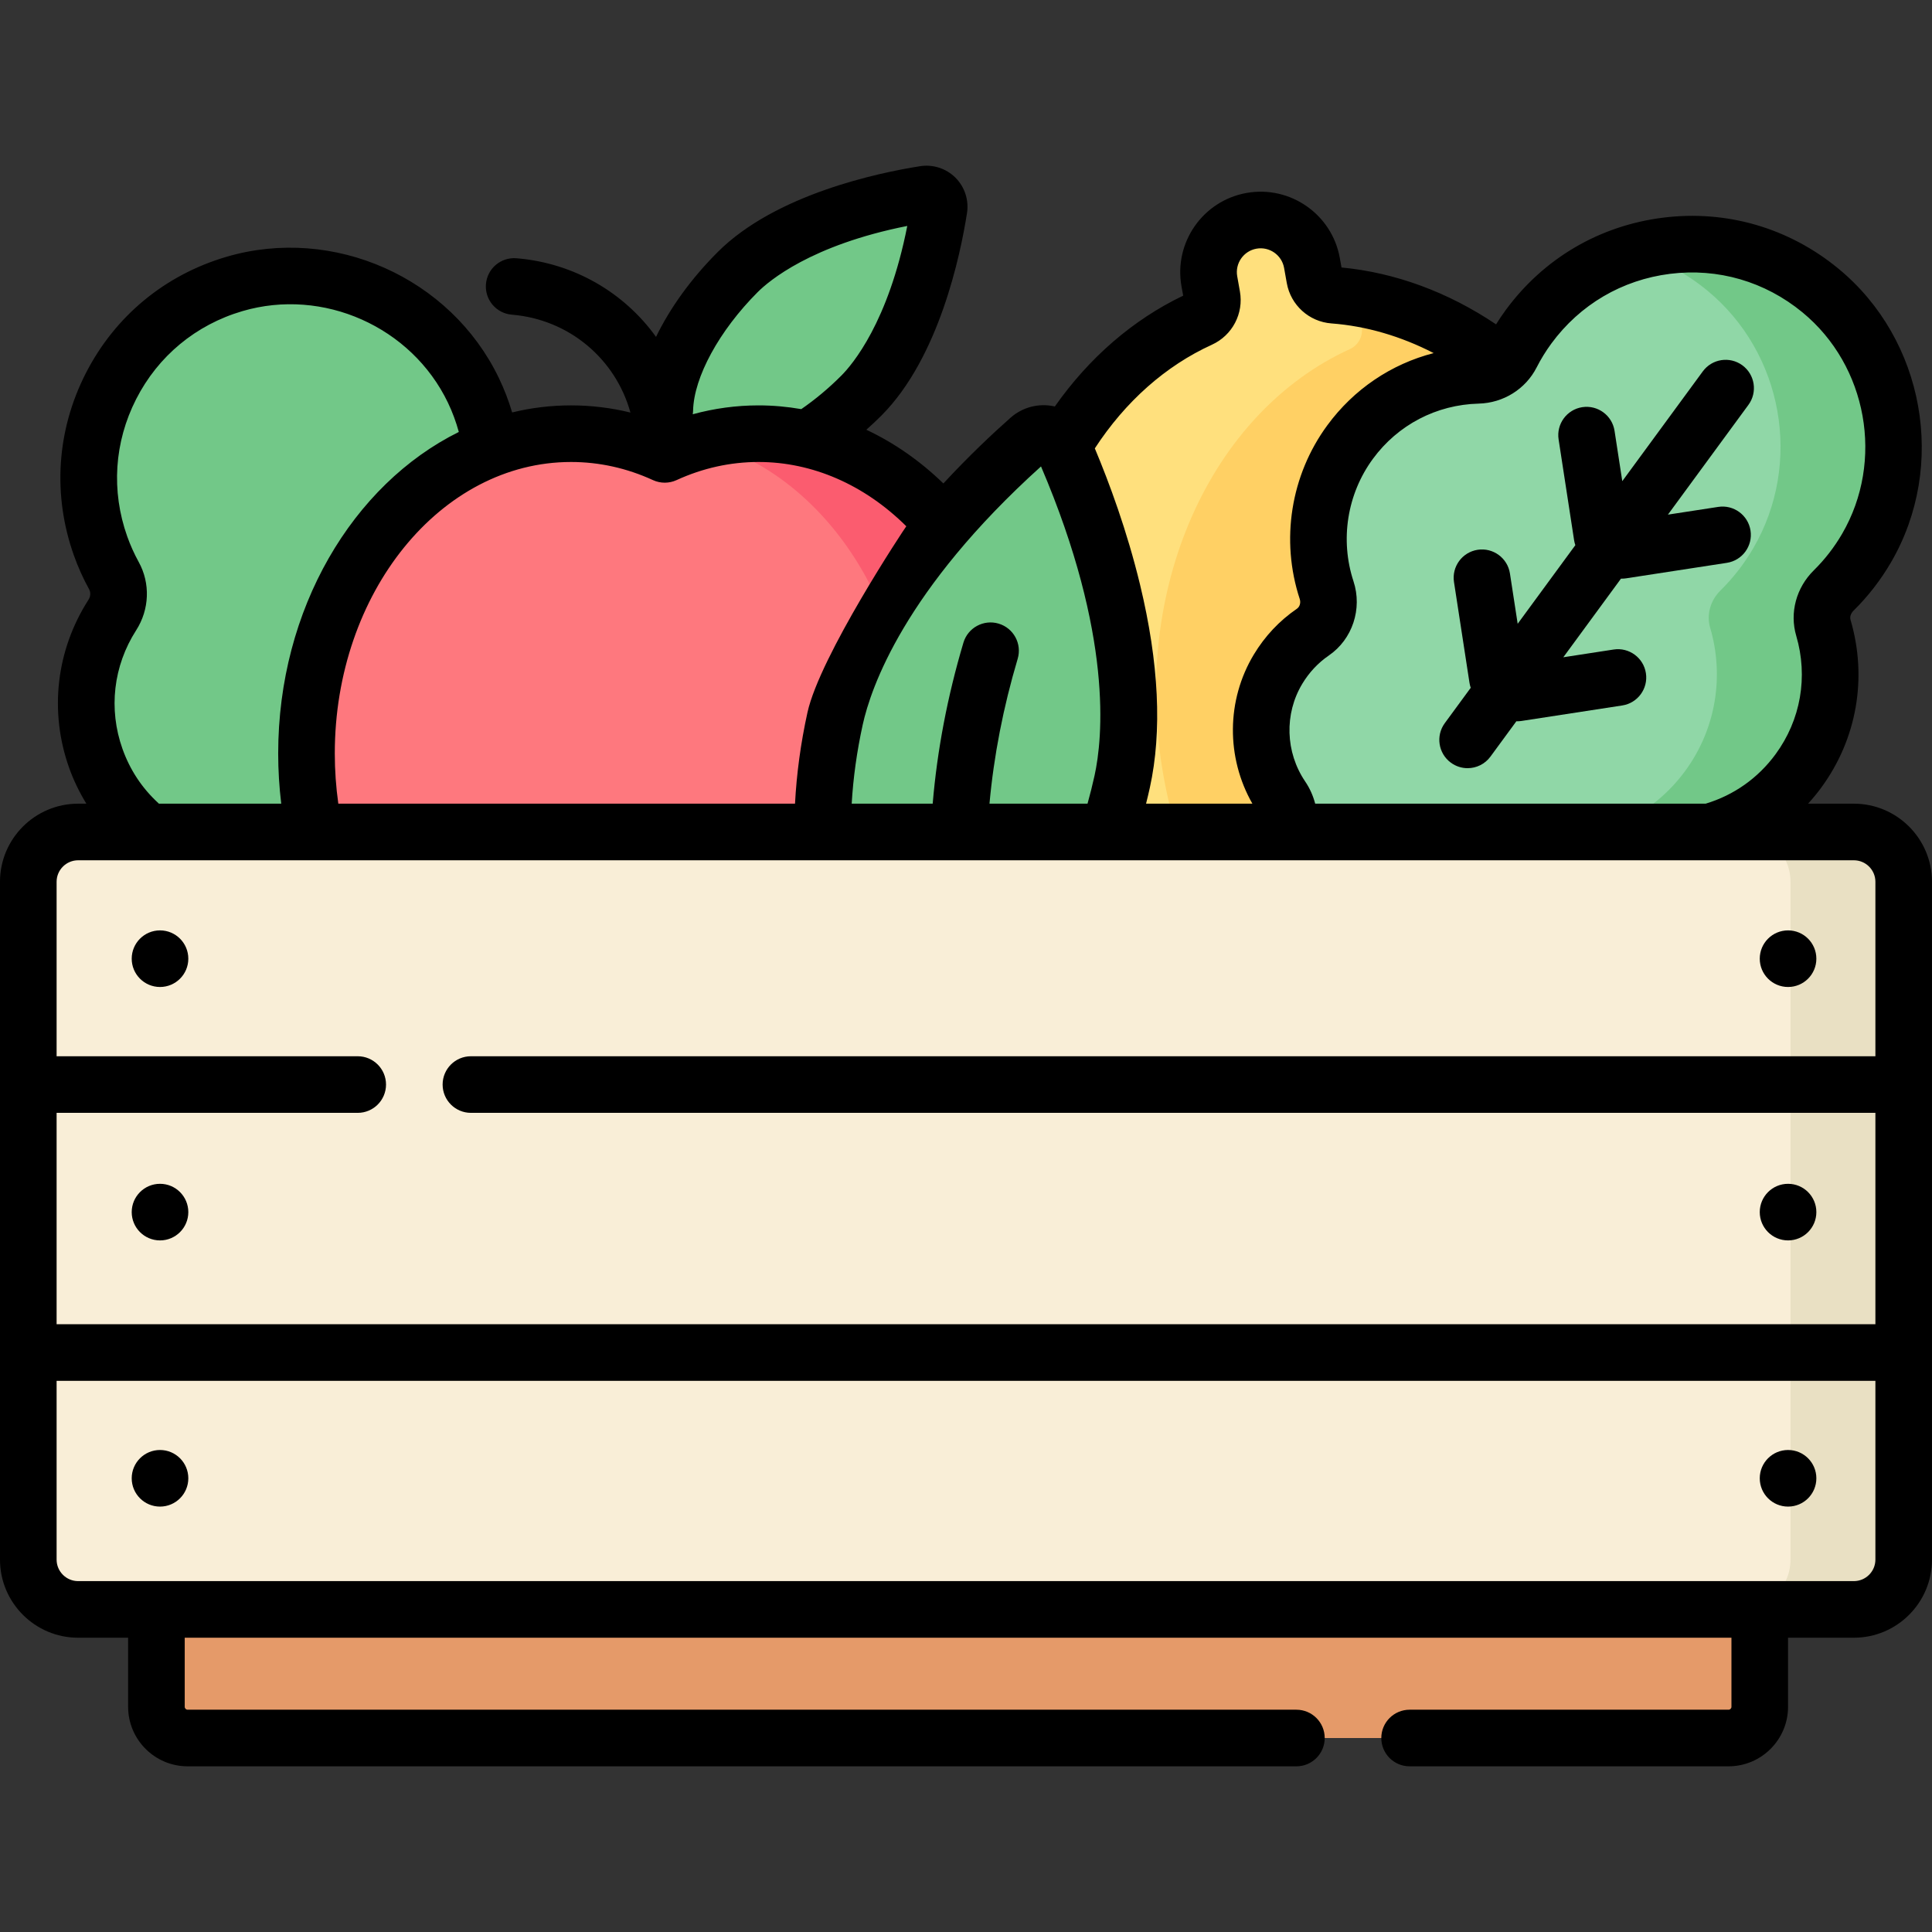 <svg id="Capa_1" enable-background="new 0 0 512 512" height="512" viewBox="0 0 512 512" width="512" xmlns="http://www.w3.org/2000/svg"><rect x="0" y="0" width="512" height="512" fill="#333333" stroke="none"/><g><g><g><path d="m458.082 460.591h-408.355c-4.568 0-8.271-3.703-8.271-8.271v-25.806h424.898v25.806c0 4.567-3.703 8.271-8.272 8.271z" fill="#e59a69"/></g></g><g><g><path d="m228.258 104.851c-17.513 17.538-39.047 24.429-48.098 15.392-9.051-9.038-2.192-30.582 15.321-48.12 13.769-13.789 39.254-19.052 49.523-20.672 2.258-.356 4.207 1.59 3.854 3.848-1.606 10.269-6.832 35.763-20.6 49.552z" fill="#72c888"/></g></g><g><g><path d="m25.392 200.972c4.882 13.718 15.963 23.444 28.971 27.165 4.169 1.193 7.142 4.921 7.163 9.258.021 4.377.96 8.844 2.943 13.142 5.208 11.289 16.654 18.262 28.687 18.266 5.059.002 9.523 3.315 11.26 8.066 2.324 6.355 5.257 14.341 8.64 23.528l48.445-9.285-10.544-30.822c-1.655-4.775-.297-10.167 3.614-13.367 9.299-7.609 13.748-20.227 10.655-32.252-1.179-4.584-3.273-8.638-6.022-12.044-2.723-3.374-2.774-8.141-.296-11.698 7.733-11.103 10.177-25.643 5.295-39.362-4.718-13.257-15.226-22.786-27.668-26.77-3.514-1.125-5.992-4.188-6.661-7.817-.839-4.556-2.287-9.099-4.416-13.533-11.284-23.489-38.338-35.543-63.338-28.193-29.794 8.76-45.736 40.577-35.466 69.433.983 2.761 2.172 5.387 3.542 7.873 1.8 3.267 1.585 7.286-.429 10.425-7 10.912-9.058 24.828-4.375 37.987z" fill="#72c888"/></g></g><g><g><path d="m201.016 114.93c-8.751 0-17.124 1.944-24.848 5.486-7.724-3.541-16.098-5.486-24.848-5.486-38.713 0-70.097 37.941-70.097 84.743s31.383 84.743 70.097 84.743c8.751 0 17.124-1.944 24.848-5.485 7.724 3.541 16.098 5.485 24.848 5.485 38.713 0 70.096-37.941 70.096-84.743s-31.383-84.743-70.096-84.743z" fill="#fe787e"/></g></g><g><g><path d="m201.016 114.93c-5.15 0-10.164.69-14.997 1.966 31.501 8.308 55.093 42.203 55.093 82.777s-23.592 74.469-55.093 82.777c4.833 1.276 9.847 1.966 14.997 1.966 38.713 0 70.096-37.941 70.096-84.743s-31.383-84.743-70.096-84.743z" fill="#fb5c6f"/></g></g><g><g><path d="m438.791 167.319c-8.849-49.703-45.13-86.06-85.383-89.087-2.509-.189-4.571-2.053-5.012-4.531l-.714-4.01c-1.337-7.508-8.507-12.512-16.016-11.175-7.508 1.337-12.512 8.507-11.175 16.016l.714 4.01c.441 2.478-.85 4.939-3.14 5.982-36.735 16.735-58.238 63.379-49.389 113.082s45.13 86.06 85.383 89.087c2.509.189 4.571 2.053 5.012 4.531l.55 3.088c1.337 7.509 8.507 12.512 16.016 11.175 7.508-1.337 12.512-8.507 11.175-16.016l-.55-3.088c-.441-2.478.85-4.939 3.141-5.982 36.734-16.735 58.237-63.379 49.388-113.082z" fill="#ffe07d"/></g></g><g><g><path d="m438.791 167.319c-8.364-46.976-41.234-82.012-78.8-88.274-.087 1.139-.05 2.305.159 3.482l.714 4.01c.441 2.478-.85 4.939-3.14 5.982-36.735 16.735-58.238 63.379-49.389 113.082 8.345 46.871 41.086 81.859 78.547 88.235.201-1.414.193-2.881-.071-4.364l-.55-3.089c-.441-2.477.85-4.939 3.141-5.982 36.735-16.735 58.238-63.379 49.389-113.082z" fill="#ffd064"/></g></g><g><g><path d="m292.399 207.17c-8.95 40.709-33.236 69.966-54.245 65.347s-30.785-41.364-21.835-82.073c7.036-32.006 38.398-62.532 51.486-74.122 2.878-2.549 7.402-1.554 8.945 1.967 7.019 16.01 22.685 56.875 15.649 88.881z" fill="#72c888"/></g></g><g><g><path d="m482.441 76.987c-23.975-19.74-59.255-15.072-77.37 9.627-1.733 2.363-3.239 4.822-4.527 7.351-1.693 3.323-5.14 5.402-8.868 5.497-12.96.332-25.632 6.441-33.893 17.704-8.612 11.742-10.441 26.371-6.218 39.225 1.354 4.12-.063 8.673-3.64 11.125-3.61 2.474-6.78 5.759-9.224 9.813-6.418 10.647-5.765 24.034.987 33.994 2.839 4.188 2.603 9.742-.354 13.847-13.391 18.592-38.337 53.47-64.509 90.116h58.518l45.838-60.906c3.023-4.05 8.247-5.953 13.091-4.513 11.517 3.424 24.457.022 32.672-9.287 3.132-3.549 5.311-7.558 6.587-11.744 1.263-4.147 5.18-6.866 9.515-6.812 13.529.167 26.935-5.972 35.547-17.714 8.322-11.347 10.31-25.392 6.623-37.925-1.041-3.54.102-7.31 2.73-9.9 3.299-3.252 6.246-7.001 8.72-11.252 13.103-22.526 7.892-51.683-12.225-68.246z" fill="#90d7a7"/></g></g><g><g><path d="m482.441 76.987c-14.36-11.823-32.772-14.881-49.125-10.133 6.771 1.975 13.285 5.324 19.125 10.133 20.117 16.563 25.328 45.72 12.224 68.243-2.473 4.251-5.421 7.999-8.72 11.252-2.628 2.59-3.772 6.361-2.73 9.9 3.687 12.532 1.7 26.578-6.623 37.925-8.612 11.742-22.018 17.882-35.547 17.714-4.335-.053-8.251 2.665-9.515 6.812-1.275 4.186-3.455 8.195-6.587 11.744-8.215 9.309-21.155 12.711-32.672 9.287-4.844-1.44-10.068.463-13.091 4.513l-45.838 60.906h30l45.838-60.906c3.023-4.05 8.247-5.953 13.091-4.513 11.517 3.424 24.457.022 32.672-9.287 3.132-3.549 5.311-7.558 6.587-11.744 1.263-4.147 5.18-6.866 9.515-6.812 13.529.167 26.935-5.972 35.547-17.714 8.322-11.347 10.31-25.392 6.623-37.925-1.041-3.54.102-7.31 2.73-9.9 3.299-3.252 6.246-7.001 8.72-11.252 13.104-22.523 7.893-51.68-12.224-68.243z" fill="#72c888"/></g></g><g><g><path d="m7.5 413.31v-179.624c0-7.292 5.911-13.203 13.203-13.203h470.594c7.292 0 13.203 5.911 13.203 13.203v179.624c0 7.292-5.911 13.203-13.203 13.203h-470.594c-7.292 0-13.203-5.911-13.203-13.203z" fill="#f9eed7"/></g></g><g><g><path d="m491.297 220.483h-30c7.292 0 13.203 5.911 13.203 13.203v179.624c0 7.292-5.911 13.203-13.203 13.203h-440.594 470.594c7.292 0 13.203-5.911 13.203-13.203v-179.624c0-7.292-5.911-13.203-13.203-13.203z" fill="#e9e0c3"/></g></g><g><g><circle cx="42.406" cy="321.222" r="7.5"/></g></g><g><g><circle cx="473.854" cy="321.222" r="7.5"/></g></g><g><g><circle cx="42.406" cy="391.763" r="7.5"/></g></g><g><g><circle cx="473.854" cy="391.763" r="7.5"/></g></g><g><g><circle cx="42.406" cy="254.062" r="7.5"/></g></g><g><g><circle cx="473.854" cy="254.062" r="7.5"/></g></g><g><path d="m400.149 151.972c-.63-4.094-4.464-6.899-8.553-6.273-4.094.63-6.903 4.459-6.273 8.553l4.105 26.692c.071.46.182.904.33 1.328l-6.87 9.366c-2.45 3.34-1.728 8.034 1.612 10.483 1.336.98 2.89 1.453 4.43 1.453 2.307 0 4.584-1.062 6.054-3.065l6.874-9.372c.071.002.141.01.212.01.379 0 .763-.029 1.149-.088l26.692-4.104c4.094-.63 6.903-4.459 6.273-8.553s-4.461-6.901-8.553-6.273l-13.335 2.051 15.285-20.839c.071.002.14.009.211.009.379 0 .763-.029 1.149-.088l26.692-4.104c4.094-.63 6.903-4.459 6.273-8.553s-4.461-6.902-8.553-6.273l-13.335 2.05 21.337-29.091c2.45-3.34 1.728-8.034-1.612-10.483-3.338-2.449-8.032-1.728-10.483 1.612l-21.337 29.091-2.05-13.335c-.629-4.094-4.465-6.901-8.553-6.274-4.094.63-6.903 4.459-6.273 8.553l4.104 26.692c.071.46.182.904.33 1.328l-15.28 20.833z"/><path d="m491.296 212.983h-12.135c1.224-1.344 2.389-2.753 3.479-4.239 9.46-12.897 12.292-29.109 7.77-44.477-.278-.945.231-1.881.8-2.442 3.854-3.798 7.197-8.112 9.938-12.821 14.874-25.567 8.881-59.016-13.94-77.805-13.146-10.824-29.661-15.622-46.495-13.514-16.846 2.11-31.652 10.809-41.689 24.494-.897 1.222-1.745 2.487-2.551 3.778-12.706-8.552-26.726-13.724-40.961-15.072l-.446-2.508c-2.06-11.567-13.142-19.306-24.715-17.244-11.568 2.06-19.303 13.147-17.244 24.714l.446 2.508c-13.303 6.372-24.924 16.435-34.014 29.376-.055-.013-.106-.034-.161-.046-4.095-.901-8.415.223-11.555 3.003-4.813 4.262-11.137 10.212-17.815 17.43-6.199-6.003-13.084-10.787-20.42-14.232 1.349-1.204 2.682-2.439 3.976-3.736 15.314-15.336 20.978-42.659 22.703-53.694.535-3.421-.609-6.924-3.059-9.37s-5.955-3.583-9.374-3.044c-11.033 1.741-38.348 7.445-53.661 22.781-7.049 7.059-12.609 14.803-16.316 22.456-8.429-11.728-21.721-19.586-36.987-20.839-4.133-.339-7.75 2.732-8.089 6.861-.339 4.128 2.733 7.75 6.861 8.089 15.11 1.24 27.479 11.662 31.434 25.94-5.154-1.263-10.421-1.9-15.757-1.9-5.339 0-10.553.645-15.591 1.871-.926-3.113-2.095-6.158-3.509-9.102-12.807-26.661-43.852-40.479-72.214-32.14-16.336 4.803-29.577 15.774-37.283 30.891-7.712 15.126-8.824 32.262-3.133 48.252 1.098 3.085 2.457 6.105 4.038 8.978.448.813.38 1.895-.172 2.756-8.578 13.37-10.447 29.608-5.128 44.551 1.182 3.322 2.729 6.499 4.562 9.496h-2.186c-11.415 0-20.703 9.287-20.703 20.703v179.624c0 11.415 9.288 20.703 20.703 20.703h13.253v18.307c0 8.696 7.075 15.771 15.771 15.771h293.836c4.142 0 7.5-3.358 7.5-7.5s-3.358-7.5-7.5-7.5h-293.836c-.425 0-.771-.346-.771-.771v-18.307h409.898v18.307c0 .425-.346.771-.772.771h-84.52c-4.142 0-7.5 3.358-7.5 7.5s3.358 7.5 7.5 7.5h84.52c8.696 0 15.772-7.075 15.772-15.771v-18.307h17.442c11.416 0 20.704-9.288 20.704-20.703v-179.624c0-11.416-9.288-20.703-20.704-20.703zm-84.069-115.613c1.122-2.203 2.432-4.329 3.892-6.32 7.574-10.326 18.746-16.89 31.459-18.482 12.703-1.592 25.167 2.035 35.096 10.21 17.21 14.17 21.728 39.397 10.509 58.682-2.071 3.559-4.595 6.817-7.502 9.682-4.67 4.603-6.456 11.255-4.66 17.359 3.19 10.843 1.195 22.278-5.475 31.372-4.641 6.327-11.048 10.855-18.533 13.111h-103.473c-.546-2.081-1.424-4.069-2.644-5.868-5.271-7.776-5.574-17.948-.771-25.914 1.822-3.022 4.19-5.545 7.041-7.499 6.239-4.276 8.922-12.358 6.525-19.652-3.615-11.001-1.693-23.132 5.14-32.448 6.614-9.018 16.833-14.354 28.037-14.642 6.545-.169 12.429-3.844 15.359-9.591zm-86.054-6.02c5.409-2.463 8.458-8.271 7.416-14.122l-.714-4.011c-.61-3.425 1.681-6.707 5.105-7.317 3.424-.613 6.708 1.68 7.318 5.105l.714 4.009c1.041 5.852 5.907 10.251 11.833 10.696 9.218.693 18.393 3.38 27.091 7.862-11.231 2.894-21.156 9.554-28.2 19.158-9.691 13.212-12.418 30.409-7.295 46.001.328.999.018 2.067-.755 2.597-4.632 3.174-8.47 7.254-11.408 12.128-7.295 12.102-7.361 27.304-.38 39.526h-28.18c.35-1.402.687-2.809.998-4.221 3.289-14.961 2.419-33.065-2.588-53.809-3.454-14.308-8.182-27.061-11.988-36.128 8.098-12.422 18.763-21.885 31.033-27.474zm-45.294 32.257c19.164 44.842 16.334 72.168 14.186 81.934-.551 2.504-1.177 4.991-1.859 7.442h-25.984c1.149-12.664 3.653-25.551 7.474-38.39 1.182-3.97-1.079-8.146-5.049-9.328-3.97-1.18-8.146 1.079-9.328 5.049-4.24 14.248-6.966 28.576-8.145 42.668h-21.467c.401-6.865 1.375-13.886 2.928-20.948 2.147-9.765 11.039-35.757 47.244-68.427zm-75.091-46.186c2.958-2.962 14.156-12.49 39.649-17.544-5.017 25.5-14.529 36.713-17.486 39.675-3.352 3.357-6.919 6.332-10.603 8.869-3.728-.648-7.512-.99-11.332-.99-5.917 0-11.747.801-17.434 2.353.048-.314.083-.633.091-.959.205-8.872 6.924-21.198 17.115-31.404zm-27.746 49.812c1.984.91 4.268.91 6.252 0 6.951-3.187 14.259-4.803 21.722-4.803 14.269 0 28.065 6.025 39.164 17.035-.426.527-22.905 34.387-26.195 49.349-1.787 8.131-2.885 16.236-3.298 24.169h-121.029c-.617-4.376-.935-8.835-.935-13.309 0-42.592 28.08-77.243 62.597-77.243 7.462-.001 14.77 1.615 21.722 4.802zm-131.13 85.554c-4.298-3.958-7.479-8.78-9.454-14.33-3.75-10.536-2.43-21.988 3.622-31.422 3.535-5.511 3.797-12.444.685-18.092-1.193-2.166-2.217-4.443-3.045-6.77-4.294-12.065-3.455-24.996 2.365-36.41 5.815-11.406 15.812-19.685 28.151-23.313 21.389-6.287 44.802 4.135 54.462 24.245 1.205 2.507 2.159 5.115 2.892 7.778-28.077 13.896-47.868 46.85-47.868 85.2 0 4.461.275 8.915.807 13.309h-32.425c-.065-.064-.124-.133-.192-.195zm-21.209 15.196h470.593c3.145 0 5.704 2.559 5.704 5.703v46.231h-372.202c-4.142 0-7.5 3.358-7.5 7.5s3.358 7.5 7.5 7.5h372.202v56.019h-482v-56.019h79.798c4.142 0 7.5-3.358 7.5-7.5s-3.358-7.5-7.5-7.5h-79.798v-46.231c0-3.145 2.559-5.703 5.703-5.703zm470.593 191.029h-470.593c-3.145 0-5.703-2.559-5.703-5.703v-47.375h482v47.374c0 3.146-2.559 5.704-5.704 5.704z"/></g></g></svg>